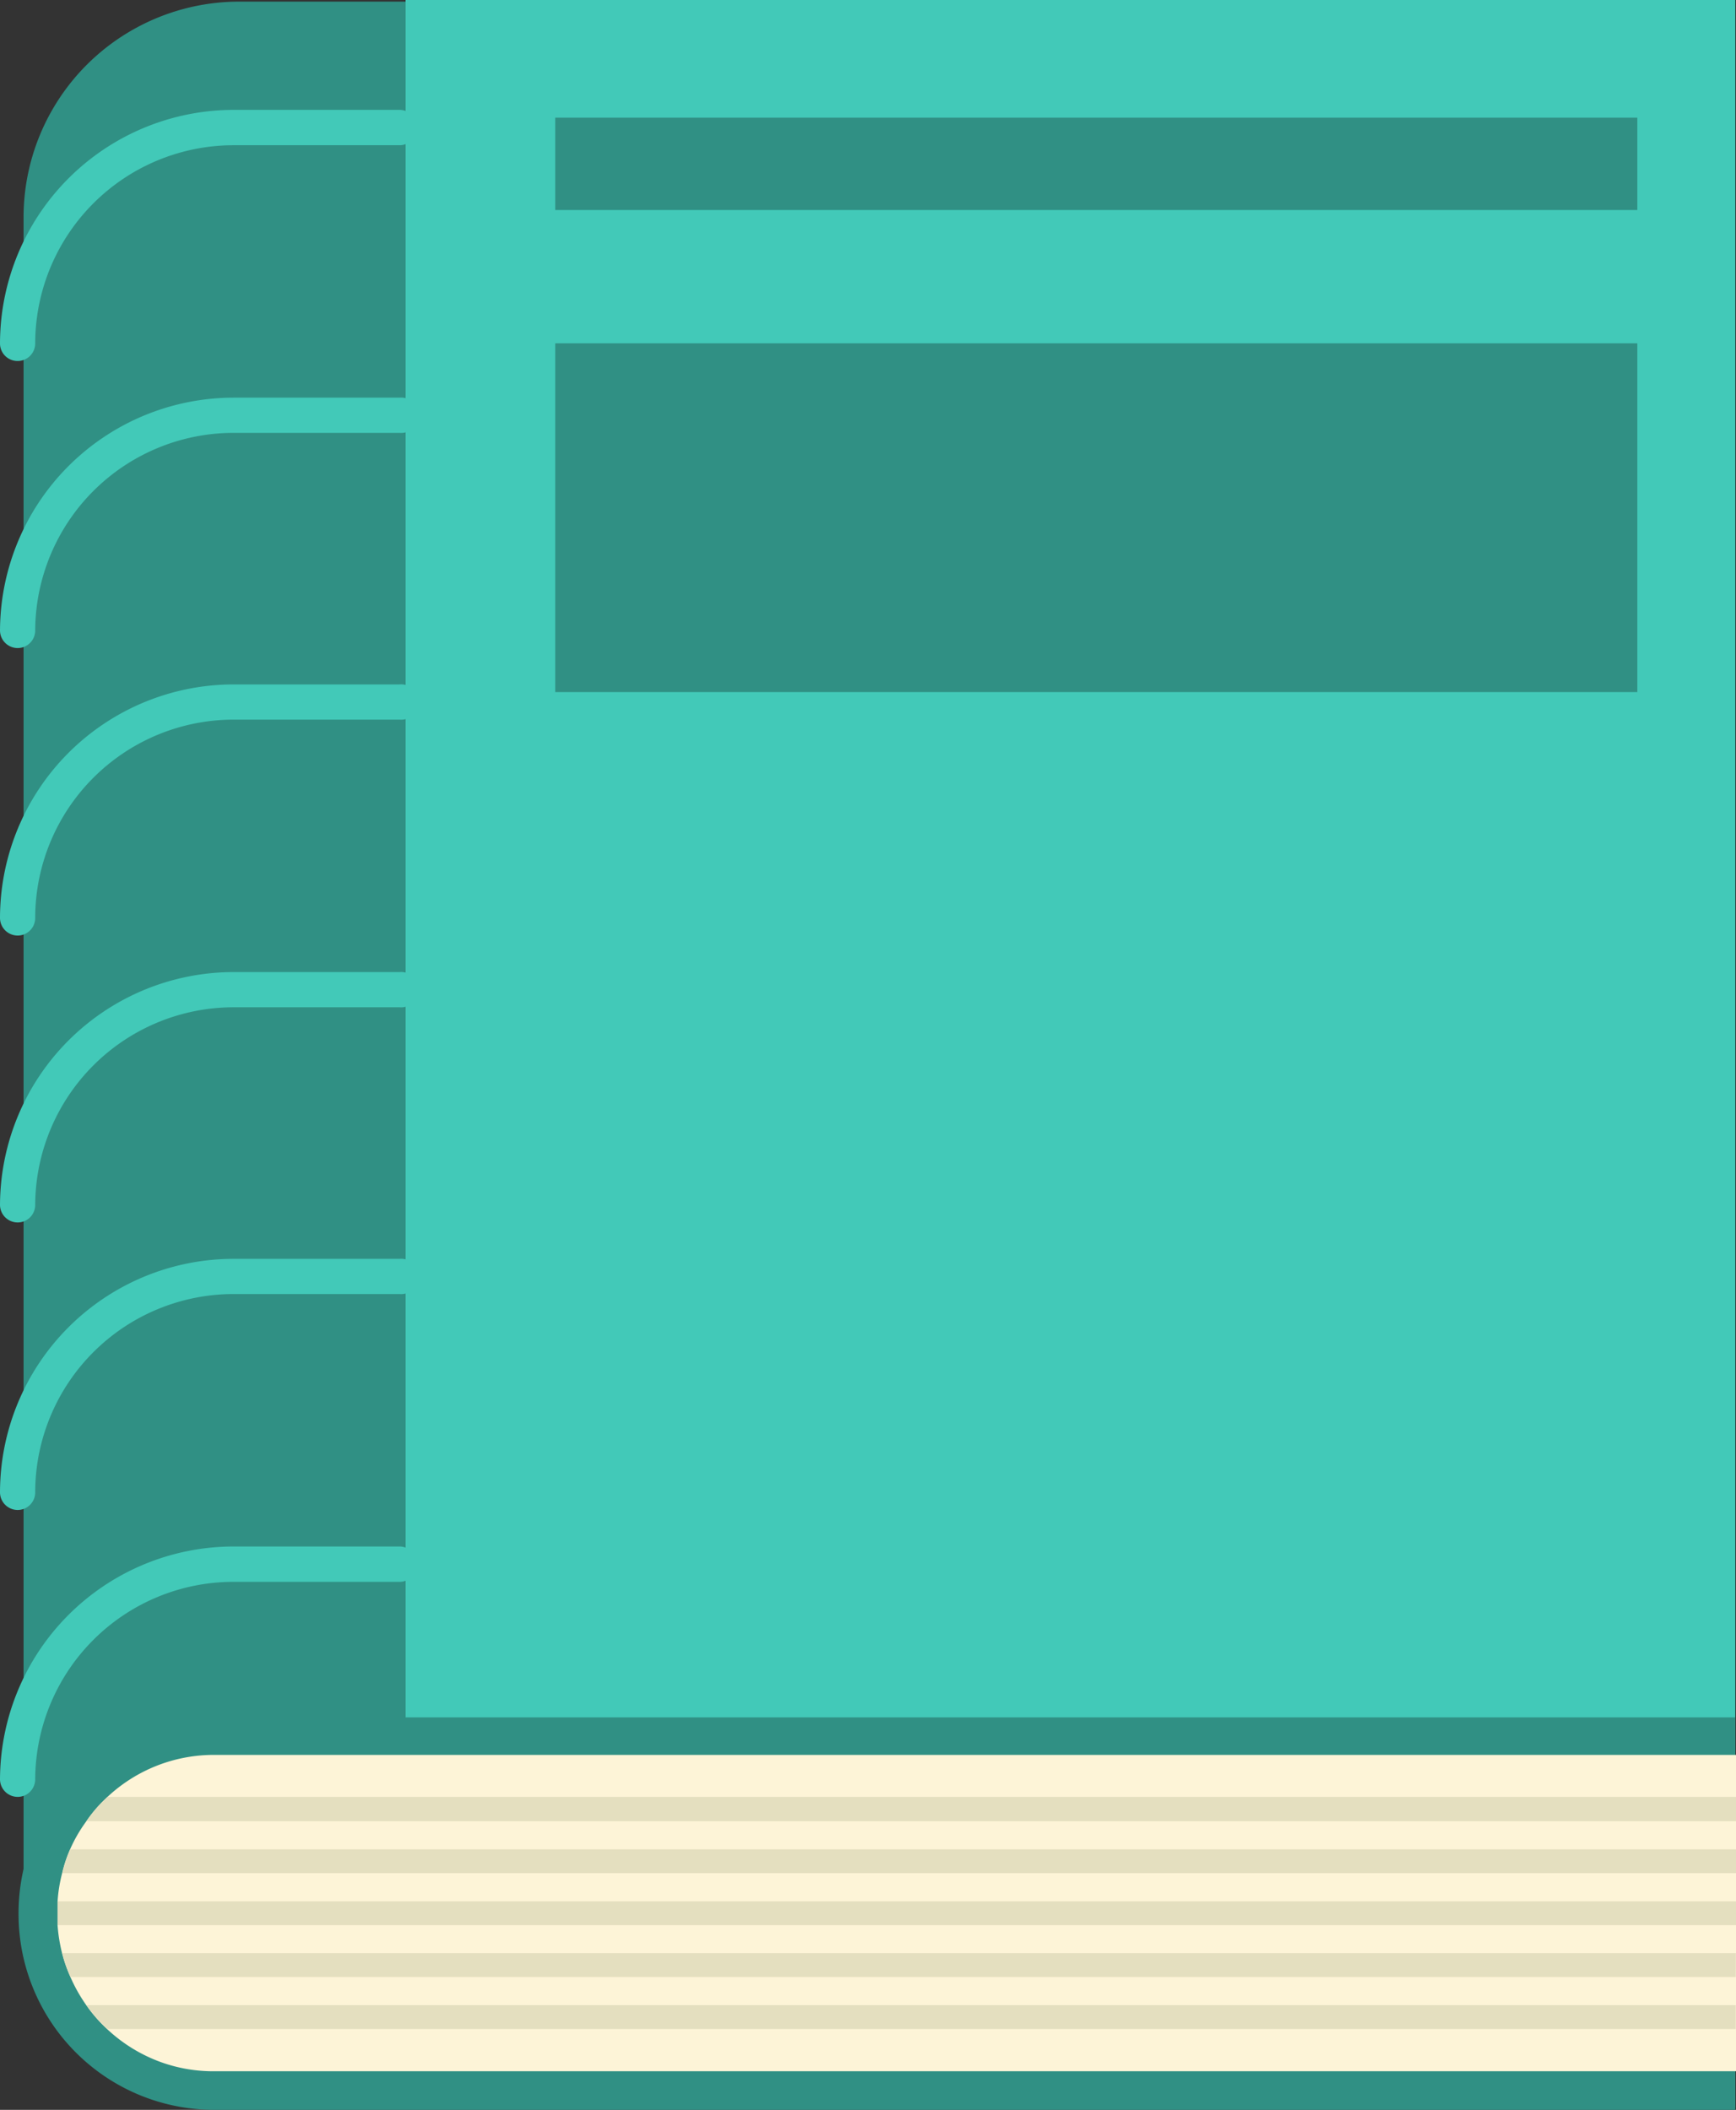 <svg xmlns="http://www.w3.org/2000/svg" viewBox="0 0 117.89 143.25"><rect x="0" y="0" width="117.89" height="143.25" fill="#333333" stroke="none"/><defs><style>.cls-1{fill:#42c9b8;}.cls-2{fill:#309084;}.cls-3{fill:#fdf4d7;}.cls-4{fill:#e4dfbf;}</style></defs><title>Asset 141</title><g id="Layer_2" data-name="Layer 2"><g id="Layer_1-2" data-name="Layer 1"><rect class="cls-1" x="27.54" width="90.3" height="143.09"/><path class="cls-2" d="M27.54,143.17H16.26A14.66,14.66,0,0,1,1.6,128.51V14.76A14.65,14.65,0,0,1,16.26.11H27.54Z"/><path class="cls-1" d="M1.2,24.51A1.19,1.19,0,0,1,0,23.32,15.88,15.88,0,0,1,15.85,7.46H27.13a1.2,1.2,0,0,1,0,2.4H15.85A13.48,13.48,0,0,0,2.39,23.32,1.19,1.19,0,0,1,1.2,24.51Z"/><path class="cls-1" d="M1.2,44A1.2,1.2,0,0,1,0,42.82,15.87,15.87,0,0,1,15.85,27H27.13a1.2,1.2,0,1,1,0,2.39H15.85A13.48,13.48,0,0,0,2.39,42.82,1.19,1.19,0,0,1,1.2,44Z"/><path class="cls-1" d="M1.2,63.52A1.2,1.2,0,0,1,0,62.32,15.87,15.87,0,0,1,15.85,46.47H27.13a1.2,1.2,0,1,1,0,2.39H15.85A13.48,13.48,0,0,0,2.39,62.32,1.19,1.19,0,0,1,1.2,63.52Z"/><path class="cls-1" d="M1.2,83A1.2,1.2,0,0,1,0,81.82,15.87,15.87,0,0,1,15.85,66H27.13a1.2,1.2,0,1,1,0,2.39H15.85A13.48,13.48,0,0,0,2.39,81.82,1.19,1.19,0,0,1,1.2,83Z"/><path class="cls-1" d="M1.2,102.52a1.2,1.2,0,0,1-1.2-1.2A15.87,15.87,0,0,1,15.85,85.47H27.13a1.2,1.2,0,1,1,0,2.39H15.85A13.48,13.48,0,0,0,2.39,101.32,1.19,1.19,0,0,1,1.2,102.52Z"/><path class="cls-1" d="M1.2,122a1.2,1.2,0,0,1-1.2-1.2A15.87,15.87,0,0,1,15.85,105H27.13a1.2,1.2,0,0,1,0,2.4H15.85A13.47,13.47,0,0,0,2.39,120.82,1.19,1.19,0,0,1,1.2,122Z"/><path class="cls-2" d="M117.84,143.25H14.55A13.29,13.29,0,0,1,1.26,130v-.11a13.29,13.29,0,0,1,13.29-13.29H117.84Z"/><path class="cls-3" d="M117.88,140.63H14.55A10.5,10.5,0,0,1,10.9,140a10.61,10.61,0,0,1-3.61-2.22,9.88,9.88,0,0,1-1.42-1.62,10.9,10.9,0,0,1-1.08-1.91,10,10,0,0,1-.57-1.62,10.87,10.87,0,0,1-.31-1.91c0-.25,0-.5,0-.75s0-.58,0-.87a10,10,0,0,1,.31-1.92,9.06,9.06,0,0,1,.54-1.62,10,10,0,0,1,1.1-1.9A9.23,9.23,0,0,1,7,122.29L7.3,122a10.57,10.57,0,0,1,7.25-2.85H117.89v21.46Z"/><path class="cls-4" d="M117.89,123.65H5.87A9.23,9.23,0,0,1,7,122.29L7.3,122H117.89Z"/><path class="cls-4" d="M117.89,125.56H4.77a9.06,9.06,0,0,0-.54,1.62H117.89Z"/><path class="cls-4" d="M117.89,130.71H3.91c0-.25,0-.5,0-.75s0-.58,0-.87h114Z"/><path class="cls-4" d="M117.87,134.23H4.79a10,10,0,0,1-.57-1.62H117.88Z"/><path class="cls-4" d="M117.87,137.76H7.29a9.88,9.88,0,0,1-1.42-1.62h112Z"/><rect class="cls-2" x="37.71" y="7.99" width="73.48" height="6.27"/><rect class="cls-2" x="37.71" y="23.31" width="73.48" height="23.68"/></g></g></svg>